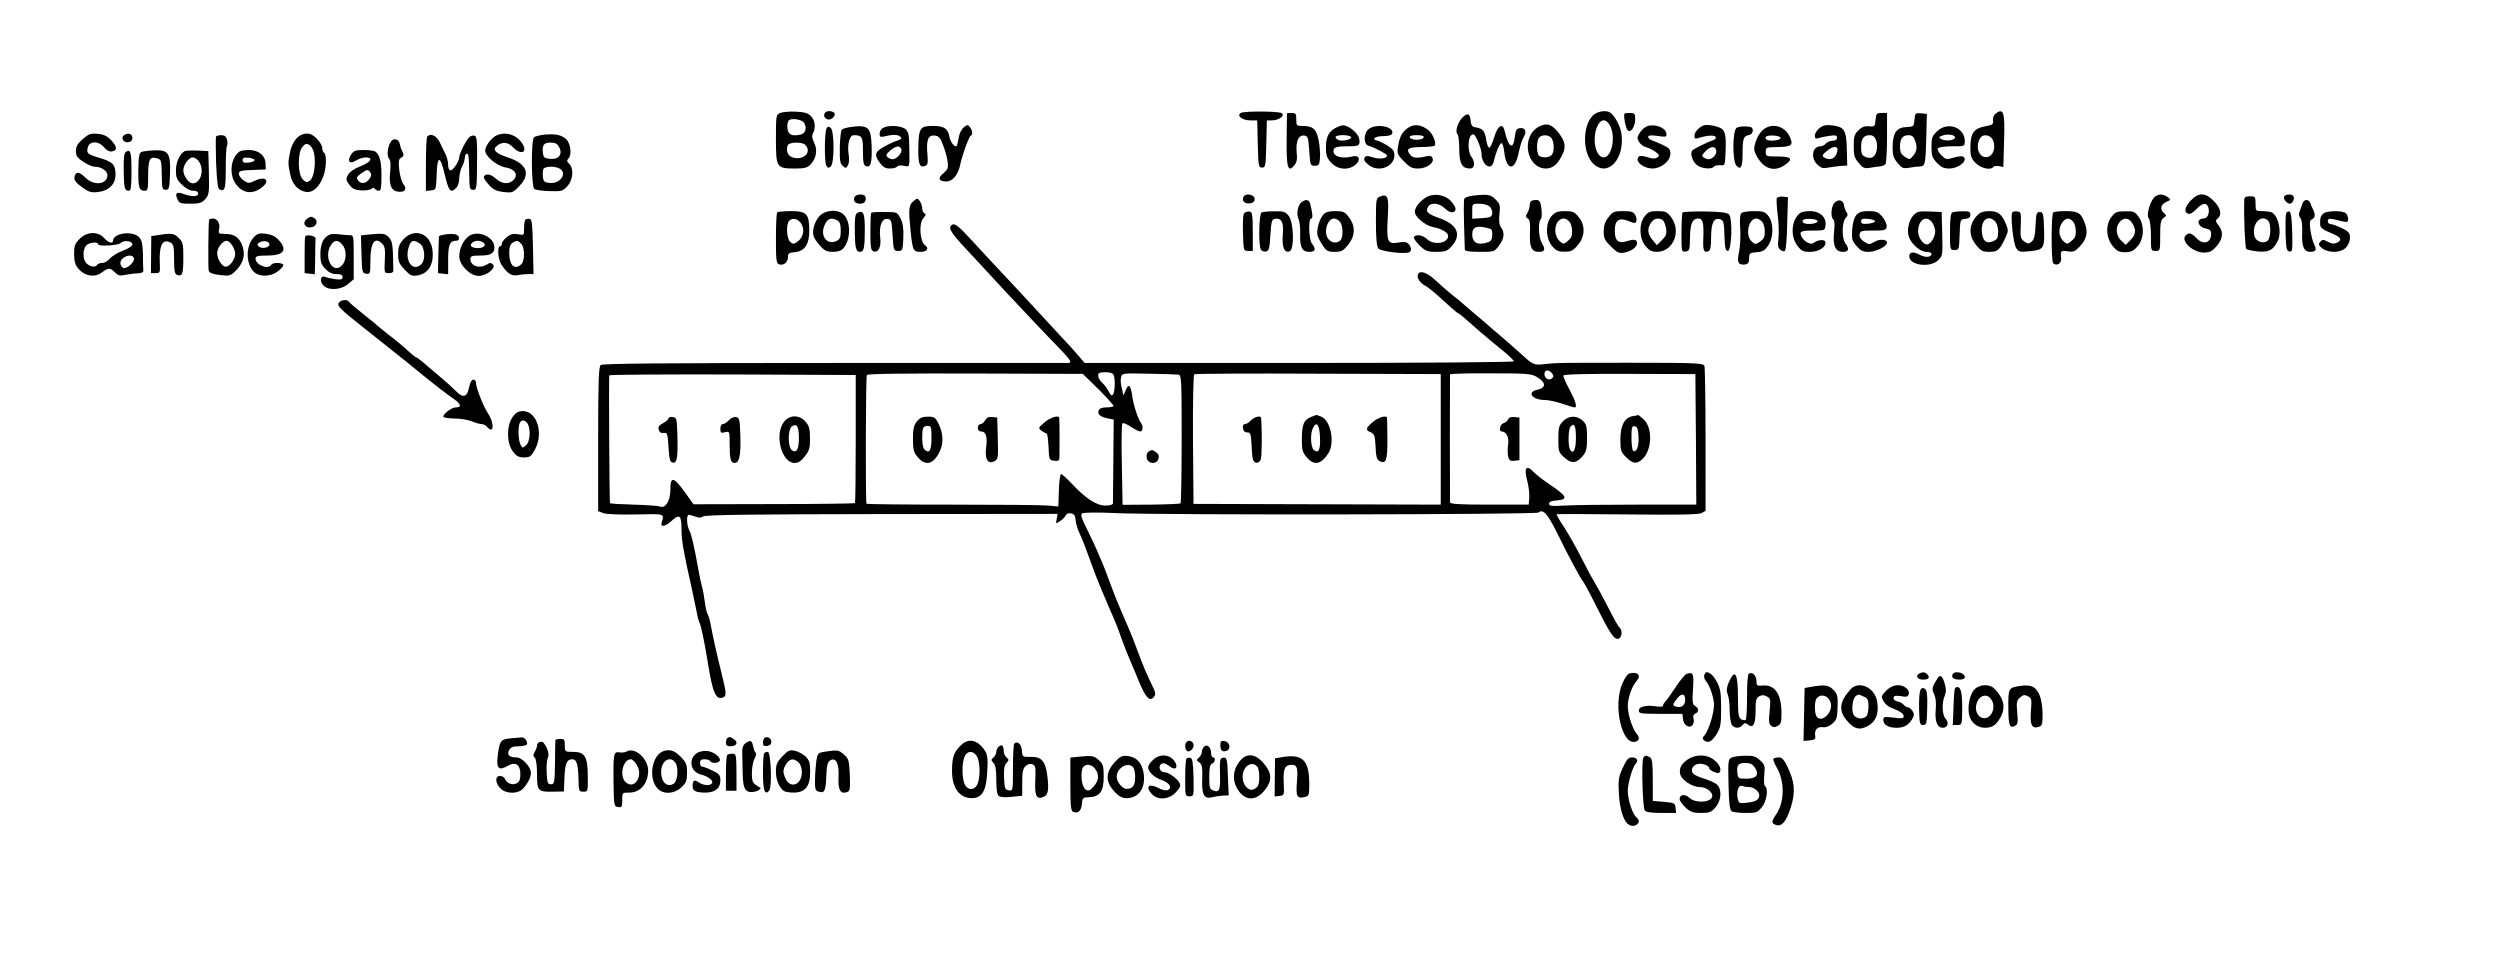 <?xml version="1.0" standalone="no"?>
<!DOCTYPE svg PUBLIC "-//W3C//DTD SVG 20010904//EN"
 "http://www.w3.org/TR/2001/REC-SVG-20010904/DTD/svg10.dtd">
<svg version="1.0" xmlns="http://www.w3.org/2000/svg"
 width="1350pt" height="522pt" viewBox="0 0 1350 522"
 preserveAspectRatio="xMidYMid meet">
<g transform="translate(0,522) scale(0.1,-0.1)"
fill="#000000" stroke="none">
<path d="M4213 4610 c-22 -9 -23 -14 -23 -138 0 -157 3 -162 102 -162 54 0 68
4 86 23 30 32 38 79 18 117 -11 23 -13 37 -6 50 16 30 12 69 -10 92 -16 17
-34 23 -83 25 -34 2 -72 -2 -84 -7z m129 -53 c16 -26 9 -56 -16 -63 -49 -12
-71 -2 -74 35 -2 20 2 37 10 43 17 11 70 2 80 -15z m6 -119 c38 -38 -6 -85
-65 -69 -28 7 -41 36 -29 67 7 17 77 19 94 2z"/>
<path d="M4457 4613 c-12 -12 -7 -31 10 -37 19 -8 48 17 39 33 -8 12 -39 15
-49 4z"/>
<path d="M6700 4610 c-24 -15 8 -40 51 -40 l38 0 3 -127 c3 -120 4 -128 23
-128 19 0 20 8 23 128 l3 127 27 0 c38 0 73 26 53 39 -18 11 -203 12 -221 1z"/>
<path d="M8611 4604 c-64 -45 -70 -200 -11 -264 79 -84 178 22 155 163 -7 39
-36 93 -60 109 -18 13 -60 9 -84 -8z m84 -64 c31 -60 8 -170 -35 -170 -43 0
-64 97 -36 165 19 45 49 47 71 5z"/>
<path d="M10777 4607 c-10 -7 -16 -22 -15 -37 3 -21 -2 -25 -42 -32 -61 -11
-79 -37 -80 -111 0 -51 4 -62 29 -88 29 -29 83 -40 95 -20 3 4 16 6 30 4 l24
-5 4 139 c5 157 -2 182 -45 150z m-13 -149 c14 -40 -3 -82 -34 -86 -42 -6 -65
51 -39 99 16 30 61 22 73 -13z"/>
<path d="M6950 4608 c-1 -2 -1 -65 -2 -141 -2 -151 7 -182 41 -140 14 17 17
33 13 71 -5 60 10 94 41 90 20 -3 22 -10 27 -83 5 -77 6 -80 30 -80 22 0 25 5
28 43 2 24 -2 68 -8 98 -13 59 -30 74 -91 74 -27 0 -29 3 -29 35 0 31 -3 35
-25 35 -14 0 -25 -1 -25 -2z"/>
<path d="M7902 4590 c-27 -23 -47 -79 -32 -94 6 -6 10 -42 10 -81 0 -78 15
-105 58 -105 26 0 30 34 7 64 -20 26 -19 100 0 116 13 10 18 6 35 -31 11 -24
20 -54 20 -66 0 -64 54 -100 66 -45 10 45 31 96 41 99 6 2 13 -20 16 -49 12
-100 57 -104 77 -6 7 34 19 73 27 86 19 31 10 54 -19 50 -19 -2 -24 -11 -28
-47 -8 -74 -35 -58 -55 32 -10 46 -37 30 -56 -33 -9 -30 -21 -56 -26 -57 -6
-2 -14 16 -17 41 -8 49 -19 62 -56 68 -19 2 -26 10 -28 33 -5 41 -13 47 -40
25z"/>
<path d="M8773 4569 c3 -23 11 -47 17 -53 16 -16 40 20 40 61 0 30 -3 33 -31
33 -31 0 -32 -1 -26 -41z"/>
<path d="M10128 4573 c-3 -36 -5 -38 -35 -35 -24 2 -39 -3 -58 -22 -21 -21
-25 -34 -25 -85 0 -50 4 -65 27 -91 23 -28 31 -31 62 -26 20 4 45 7 56 8 11 1
23 7 27 12 4 6 8 71 8 144 l0 132 -29 0 c-27 0 -30 -3 -33 -37z m3 -110 c12
-33 3 -80 -19 -92 -10 -5 -25 -5 -39 2 -19 8 -23 18 -23 52 0 46 13 65 47 65
16 0 27 -8 34 -27z"/>
<path d="M10338 4573 c-3 -36 -4 -37 -42 -39 -54 -1 -75 -32 -76 -106 0 -47 5
-62 27 -88 23 -28 30 -31 62 -26 20 4 46 7 58 7 29 1 31 11 35 159 l3 125 -32
3 c-30 3 -32 1 -35 -35z m2 -109 c15 -37 12 -59 -9 -85 -18 -22 -19 -22 -45
-6 -20 14 -26 25 -26 55 0 44 14 62 47 62 16 0 27 -8 33 -26z"/>
<path d="M5204 4532 c-12 -10 -24 -34 -27 -56 -4 -21 -8 -41 -11 -44 -11 -10
-34 20 -40 53 -8 42 -30 55 -88 55 -69 0 -77 -11 -79 -113 -2 -91 6 -115 37
-103 14 5 16 16 12 64 -7 77 4 104 39 100 22 -2 31 -12 46 -53 11 -27 22 -67
24 -89 5 -33 1 -41 -22 -61 -33 -26 -26 -45 15 -45 34 0 64 36 75 90 10 49 46
150 56 156 13 7 11 28 -3 47 -12 15 -14 15 -34 -1z"/>
<path d="M7224 4535 c-46 -19 -64 -51 -64 -111 0 -43 5 -57 29 -83 35 -38 92
-42 130 -11 32 27 21 55 -17 45 -63 -16 -112 4 -99 39 5 12 21 16 72 16 65 0
70 3 65 40 -3 20 -29 49 -60 65 -21 11 -31 11 -56 0z m71 -55 c7 -11 -35 -23
-61 -18 -9 1 -19 9 -22 16 -5 15 74 17 83 2z"/>
<path d="M7609 4533 c-35 -21 -51 -49 -59 -101 -7 -41 -5 -46 31 -83 31 -32
44 -39 76 -39 47 0 89 30 79 55 -5 14 -13 16 -39 10 -48 -11 -70 -8 -84 12
-22 29 -9 38 60 39 37 0 70 4 74 7 12 13 -12 70 -37 87 -37 27 -72 31 -101 13z
m79 -55 c-3 -7 -20 -13 -38 -13 -18 0 -35 6 -37 13 -3 8 8 12 37 12 29 0 40
-4 38 -12z"/>
<path d="M8308 4535 c-96 -53 -66 -224 40 -225 35 0 62 21 86 69 24 45 20 75
-17 123 -37 48 -66 57 -109 33z m72 -64 c14 -26 13 -74 -2 -89 -17 -17 -65
-15 -72 4 -10 26 -7 79 6 92 18 18 56 14 68 -7z"/>
<path d="M8908 4542 c-17 -2 -36 -15 -49 -33 -19 -27 -20 -34 -9 -54 7 -13 25
-27 39 -30 14 -3 37 -15 51 -25 21 -17 23 -21 10 -30 -8 -6 -24 -8 -35 -4 -54
16 -65 16 -71 0 -9 -24 34 -55 78 -56 48 0 98 40 98 80 0 23 -7 32 -42 48 -24
11 -51 22 -60 25 -10 4 -18 12 -18 18 0 8 15 10 51 5 48 -7 50 -6 47 15 -4 26
-49 47 -90 41z"/>
<path d="M9200 4543 c-26 -10 -50 -36 -50 -56 0 -16 4 -18 23 -12 44 14 85 17
91 6 4 -6 -1 -14 -11 -17 -40 -14 -108 -48 -116 -58 -11 -17 2 -57 26 -77 24
-20 82 -25 92 -9 4 6 19 9 33 8 27 -3 27 -3 30 72 4 88 -2 116 -26 128 -24 13
-74 21 -92 15z m68 -137 c4 -19 -21 -46 -42 -46 -6 0 -18 4 -26 10 -12 7 -10
13 10 34 29 28 53 29 58 2z"/>
<path d="M9825 4528 c-14 -11 -25 -29 -25 -40 0 -17 4 -19 23 -13 12 4 39 9
60 12 29 4 37 2 37 -11 0 -10 -9 -16 -24 -16 -13 0 -29 -7 -36 -15 -7 -8 -20
-15 -29 -15 -45 0 -55 -63 -17 -99 20 -19 31 -22 58 -16 18 3 49 7 68 9 l35 2
-2 89 c-3 103 -13 120 -80 128 -33 4 -49 0 -68 -15z m97 -123 c-8 -41 -39 -56
-72 -35 -13 8 -10 14 15 35 35 29 62 28 57 0z"/>
<path d="M4464 4528 c-12 -19 -13 -180 -2 -201 7 -15 12 -16 24 -6 20 16 20
192 0 208 -11 9 -16 9 -22 -1z"/>
<path d="M4585 4533 c-16 -3 -34 -8 -39 -13 -5 -5 -10 -47 -11 -94 -1 -71 1
-89 16 -102 16 -14 18 -14 28 4 6 10 8 35 4 55 -9 55 4 107 27 107 45 0 50 -9
50 -86 0 -59 3 -76 16 -81 26 -10 33 17 31 105 -4 108 -17 120 -122 105z"/>
<path d="M4768 4529 c-10 -5 -18 -19 -18 -31 0 -18 4 -20 33 -13 42 10 68 8
80 -4 7 -7 4 -12 -9 -17 -33 -10 -88 -38 -106 -53 -24 -19 -23 -36 4 -71 16
-23 30 -30 54 -30 18 0 36 5 39 11 4 6 19 7 36 4 33 -7 31 -14 29 105 -1 63
-4 78 -21 93 -23 19 -93 23 -121 6z m99 -114 c7 -19 -24 -55 -47 -55 -9 0 -21
5 -28 12 -9 9 -6 17 15 35 33 26 51 29 60 8z"/>
<path d="M7392 4524 c-28 -19 -31 -82 -4 -90 38 -12 102 -46 102 -54 0 -16
-40 -21 -76 -10 -30 10 -38 10 -45 -1 -6 -10 -1 -21 17 -36 53 -48 144 -16
144 50 0 20 -9 33 -38 51 -21 13 -46 25 -56 27 -33 7 -10 24 33 24 29 0 46 5
49 14 12 37 -83 56 -126 25z"/>
<path d="M9378 4530 c-23 -14 -24 -183 -1 -205 24 -25 33 -7 33 68 0 79 5 93
35 98 12 3 20 12 20 24 0 16 -8 21 -35 22 -19 2 -43 -2 -52 -7z"/>
<path d="M9517 4516 c-14 -13 -31 -41 -37 -63 -10 -34 -10 -45 4 -72 39 -74
98 -93 157 -50 44 31 32 44 -42 44 -62 0 -64 1 -64 25 0 24 3 25 63 26 78 1
88 10 66 57 -28 60 -101 76 -147 33z m98 -41 c0 -12 -50 -19 -71 -11 -9 3 -12
11 -9 16 8 14 80 9 80 -5z"/>
<path d="M10460 4511 c-26 -25 -30 -35 -30 -84 0 -47 4 -59 29 -86 23 -24 37
-31 68 -31 53 1 104 46 73 65 -5 3 -28 0 -50 -6 -39 -12 -43 -11 -67 13 -14
14 -22 31 -19 37 4 6 37 11 77 11 69 0 69 0 69 28 -1 75 -93 108 -150 53z m97
-35 c-5 -15 -52 -20 -74 -7 -16 9 -16 10 6 19 30 11 73 3 68 -12z"/>
<path d="M448 4470 c-29 -25 -38 -40 -38 -65 0 -27 7 -37 40 -59 22 -14 48
-26 59 -26 37 0 71 -22 71 -46 0 -51 -74 -59 -119 -13 -34 34 -54 34 -59 1 -2
-15 9 -30 40 -52 37 -27 49 -31 87 -27 60 7 96 43 95 97 -2 52 -14 65 -82 86
-70 21 -76 26 -68 58 9 36 60 36 88 0 13 -15 28 -24 41 -22 31 5 31 23 0 58
-22 24 -39 33 -73 37 -40 4 -49 1 -82 -27z"/>
<path d="M671 4491 c-21 -14 -5 -43 21 -39 15 2 23 10 23 23 0 22 -22 30 -44
16z"/>
<path d="M1630 4493 c-29 -11 -53 -46 -63 -92 -12 -57 -12 -65 0 -122 11 -53
41 -87 83 -95 56 -12 110 71 110 168 0 20 -4 40 -10 43 -5 3 -10 15 -10 26 0
11 -13 34 -29 50 -28 28 -49 34 -81 22z m66 -101 c11 -55 -1 -131 -22 -147
-17 -12 -21 -11 -39 6 -28 27 -29 147 -1 177 15 17 21 19 37 9 10 -6 22 -27
25 -45z"/>
<path d="M2684 4490 c-28 -11 -64 -58 -64 -83 0 -31 63 -83 109 -91 51 -8 71
-38 45 -67 -24 -26 -64 -24 -97 7 -27 25 -57 29 -64 9 -2 -6 10 -25 27 -43 23
-26 40 -34 79 -39 47 -5 51 -4 85 32 63 65 42 120 -59 154 -71 23 -89 43 -60
65 29 22 58 19 85 -9 38 -41 78 -32 55 12 -27 51 -88 75 -141 53z"/>
<path d="M2940 4493 c-24 -3 -50 -9 -56 -14 -17 -14 -15 -266 1 -279 7 -6 44
-11 82 -12 65 -2 72 0 96 26 32 34 37 95 11 121 -13 12 -14 19 -5 28 20 20 13
81 -11 105 -27 24 -56 30 -118 25z m79 -67 c21 -38 -1 -68 -47 -64 -32 3 -37
7 -40 31 -5 44 4 57 41 57 25 0 37 -6 46 -24z m2 -116 c45 -24 5 -84 -53 -78
-28 3 -33 7 -36 31 -2 16 -1 35 2 43 6 16 59 19 87 4z"/>
<path d="M1167 4483 c-3 -5 -2 -70 0 -145 5 -107 9 -138 20 -142 28 -11 32 5
32 115 0 60 3 114 6 120 4 5 4 21 1 35 -5 17 -13 24 -31 24 -13 0 -26 -3 -28
-7z"/>
<path d="M2307 4483 c-4 -3 -7 -71 -7 -150 l0 -144 28 3 c27 3 27 4 30 86 3
102 19 104 42 6 23 -98 33 -110 64 -78 9 8 16 32 16 52 1 20 7 48 15 62 8 14
14 35 15 48 0 12 5 22 10 22 11 0 12 -8 14 -120 1 -68 3 -75 21 -75 19 0 20 7
21 143 2 115 -1 144 -12 149 -8 3 -21 0 -29 -7 -16 -13 -55 -90 -55 -109 0
-21 -33 -71 -47 -71 -8 0 -13 12 -13 29 0 16 -6 42 -14 58 -8 15 -22 45 -32
66 -18 35 -48 49 -67 30z"/>
<path d="M2113 4458 c-19 -23 -26 -78 -13 -94 9 -9 11 -33 7 -70 -7 -66 3 -99
33 -107 44 -11 63 11 36 42 -7 9 -16 42 -20 73 -5 48 -3 59 11 67 14 8 15 13
6 33 -7 12 -13 32 -15 43 -4 23 -31 31 -45 13z"/>
<path d="M680 4400 c-10 -6 -13 -32 -12 -99 1 -97 5 -111 28 -111 11 0 14 20
14 104 0 106 -5 122 -30 106z"/>
<path d="M765 4400 c-13 -5 -17 -22 -18 -96 -1 -98 4 -114 34 -114 17 0 19 8
19 78 0 91 8 107 44 98 28 -7 28 -7 30 -106 1 -58 3 -65 21 -65 18 0 20 8 23
84 4 113 -8 132 -83 129 -29 -1 -61 -5 -70 -8z"/>
<path d="M994 4402 c-26 -18 -44 -60 -44 -102 0 -39 5 -51 33 -78 21 -20 43
-32 60 -32 17 0 27 -5 27 -15 0 -18 -31 -19 -77 -3 -39 14 -50 6 -35 -27 10
-23 17 -25 70 -25 50 0 62 4 81 25 20 24 21 34 19 142 l-3 117 -60 3 c-33 1
-65 0 -71 -5z m80 -54 c32 -45 10 -118 -34 -118 -21 0 -50 41 -50 70 0 30 29
70 51 70 10 0 25 -10 33 -22z"/>
<path d="M1294 4402 c-49 -34 -59 -125 -19 -178 35 -46 83 -54 130 -23 58 39
35 73 -29 43 -31 -15 -35 -15 -60 1 -14 10 -26 26 -26 36 0 16 10 19 73 21
l72 3 -1 33 c-2 43 -37 71 -89 72 -22 0 -45 -4 -51 -8z m81 -47 c0 -5 -15 -11
-32 -13 -25 -3 -33 1 -33 13 0 12 8 16 33 13 17 -2 32 -7 32 -13z"/>
<path d="M1895 4384 c-23 -36 -6 -53 29 -30 14 9 37 16 51 16 43 0 28 -26 -27
-47 -34 -13 -58 -30 -68 -46 -13 -24 -13 -28 6 -54 16 -22 31 -29 63 -31 23
-2 48 2 56 8 9 8 15 8 20 0 3 -5 13 -10 21 -10 11 0 14 17 14 81 0 77 -10 115
-34 131 -6 4 -34 8 -62 8 -45 0 -54 -4 -69 -26z m101 -128 c-18 -28 -47 -32
-62 -11 -11 15 -9 21 19 40 29 20 33 21 44 7 10 -13 10 -20 -1 -36z"/>
<path d="M4614 4155 c-8 -21 4 -35 31 -35 24 0 35 16 28 38 -6 17 -52 15 -59
-3z"/>
<path d="M6714 4155 c-9 -22 9 -37 37 -33 16 2 24 10 24 23 0 26 -52 35 -61
10z"/>
<path d="M7453 4159 c-22 -8 -23 -13 -23 -137 0 -87 4 -133 13 -144 12 -15
136 -31 165 -21 16 6 15 28 -2 46 -11 11 -26 13 -56 7 -57 -10 -64 6 -56 135
7 112 0 130 -41 114z"/>
<path d="M7697 4152 c-35 -24 -56 -52 -57 -75 0 -28 56 -75 98 -83 45 -8 82
-30 82 -48 0 -40 -77 -52 -113 -18 -24 23 -61 29 -72 12 -3 -5 10 -25 30 -45
33 -31 42 -35 91 -35 47 0 59 4 80 27 58 62 37 118 -58 153 -70 25 -81 36 -67
62 14 27 61 23 92 -8 27 -27 57 -27 57 -1 0 8 -12 27 -26 42 -34 36 -97 44
-137 17z"/>
<path d="M7950 4163 c-19 -3 -38 -9 -42 -15 -5 -9 -5 -72 2 -275 0 -9 23 -13
79 -13 79 0 80 0 105 33 29 37 33 72 11 100 -9 13 -12 35 -8 71 5 47 3 55 -21
79 -27 27 -42 30 -126 20z m95 -59 c9 -9 15 -26 13 -38 -3 -18 -11 -21 -55
-24 l-53 -3 0 40 c0 41 0 41 39 41 23 0 46 -7 56 -16z m3 -120 c8 -2 12 -16
10 -36 -2 -27 -8 -33 -36 -40 -46 -12 -72 4 -72 47 0 42 29 51 98 29z"/>
<path d="M11637 4158 c-25 -20 -49 -99 -34 -117 7 -9 12 -47 12 -95 0 -80 0
-81 25 -81 25 0 25 1 25 82 0 68 3 85 18 96 17 12 17 14 3 26 -24 20 -19 46
11 60 27 12 27 13 8 27 -23 17 -46 18 -68 2z"/>
<path d="M11831 4138 c-34 -36 -39 -63 -15 -72 10 -4 26 5 44 24 32 35 56 38
65 10 9 -29 -4 -60 -25 -60 -43 0 -34 -45 11 -54 22 -4 29 -11 29 -29 0 -50
-43 -62 -80 -22 -26 27 -40 31 -57 14 -30 -30 40 -94 100 -93 31 1 44 8 67 35
34 40 38 77 10 112 -17 22 -18 26 -5 37 25 20 17 56 -20 94 -46 47 -82 48
-124 4z"/>
<path d="M12335 4160 c-8 -13 13 -40 30 -40 15 0 28 27 19 41 -7 12 -41 11
-49 -1z"/>
<path d="M9595 4151 c-3 -6 -1 -45 4 -87 6 -41 8 -99 5 -128 -5 -41 -3 -54 10
-65 10 -9 20 -10 25 -5 5 5 11 72 12 149 l4 140 -27 3 c-14 2 -29 -2 -33 -7z"/>
<path d="M12119 4143 c-3 -97 4 -260 11 -267 5 -5 34 -11 64 -14 58 -5 80 7
105 55 25 48 4 142 -34 157 -9 3 -32 6 -51 6 -33 0 -34 1 -34 40 0 38 -2 40
-30 40 -22 0 -30 -5 -31 -17z m129 -115 c17 -17 15 -93 -3 -108 -22 -19 -64
-4 -71 25 -16 65 35 122 74 83z"/>
<path d="M4932 4133 c-25 -20 -27 -44 -14 -168 10 -96 14 -105 52 -105 36 0
49 19 25 36 -28 21 -34 118 -9 146 14 15 16 22 7 25 -7 3 -13 15 -13 27 0 12
-6 30 -13 40 -12 17 -14 17 -35 -1z"/>
<path d="M7028 4128 c-21 -17 -29 -67 -15 -93 5 -11 9 -45 8 -77 -3 -72 10
-98 49 -98 33 0 38 14 15 44 -18 23 -21 136 -4 136 10 0 7 31 -7 83 -6 20 -24
22 -46 5z"/>
<path d="M8267 4133 c-4 -3 -7 -15 -7 -25 0 -10 -6 -27 -12 -38 -11 -17 -10
-22 2 -30 11 -7 14 -25 12 -74 -4 -80 8 -106 48 -106 33 0 37 12 15 50 -17 29
-20 111 -5 126 6 6 7 30 4 57 -6 40 -10 47 -29 47 -12 0 -25 -3 -28 -7z"/>
<path d="M9906 4125 c-18 -18 -22 -80 -6 -90 7 -4 8 -29 4 -66 -8 -75 6 -109
48 -109 31 0 36 16 13 46 -20 27 -19 113 1 136 12 12 14 21 6 30 -5 7 -12 24
-14 38 -4 30 -29 37 -52 15z"/>
<path d="M12434 4123 c-3 -10 -10 -29 -15 -42 -7 -16 -6 -28 3 -38 8 -10 11
-39 10 -79 -4 -74 9 -104 43 -104 31 0 37 11 21 41 -7 14 -16 49 -20 77 -5 42
-4 53 9 58 17 7 19 26 6 52 -5 9 -12 25 -15 35 -3 9 -12 17 -21 17 -9 0 -18
-8 -21 -17z"/>
<path d="M4197 4073 c-4 -3 -7 -66 -7 -140 0 -114 2 -135 16 -140 24 -9 49 10
49 38 0 20 6 25 35 27 55 5 80 41 80 116 0 91 -14 106 -99 106 -37 0 -71 -3
-74 -7z m132 -65 c18 -32 7 -73 -25 -95 -19 -12 -24 -12 -38 2 -19 20 -22 95
-4 113 19 19 51 10 67 -20z"/>
<path d="M4425 4053 c-27 -30 -41 -79 -31 -110 3 -10 19 -33 35 -50 23 -27 36
-33 68 -33 26 0 46 6 57 19 39 43 42 140 4 180 -30 33 -100 29 -133 -6z m96
-23 c14 -8 19 -21 19 -56 0 -37 -4 -46 -24 -56 -53 -23 -90 31 -62 89 16 34
34 40 67 23z"/>
<path d="M4629 4070 c-11 -6 -14 -29 -13 -98 1 -93 6 -112 29 -112 20 0 25 24
25 120 0 90 -8 108 -41 90z"/>
<path d="M4705 4071 c-3 -2 -5 -49 -5 -103 0 -82 3 -100 16 -105 27 -10 44 23
37 76 -7 62 10 103 40 99 20 -3 22 -9 27 -88 5 -83 6 -85 30 -85 24 0 25 3 28
70 2 51 -2 79 -15 105 -18 35 -18 35 -86 35 -37 1 -70 -1 -72 -4z"/>
<path d="M6722 4072 c-9 -6 -12 -35 -10 -108 3 -98 3 -99 28 -99 l25 0 0 105
c0 85 -3 105 -15 107 -8 2 -21 -1 -28 -5z"/>
<path d="M6813 4073 c-15 -5 -18 -179 -4 -201 5 -8 17 -12 27 -10 16 3 20 15
24 88 4 71 8 85 23 88 37 7 50 -18 44 -85 -5 -68 8 -101 37 -90 26 10 23 155
-5 191 -18 23 -27 26 -77 25 -31 0 -63 -3 -69 -6z"/>
<path d="M7146 4061 c-22 -25 -39 -86 -31 -114 4 -12 17 -37 29 -54 18 -28 27
-33 63 -33 36 0 46 5 72 37 40 49 42 102 5 150 -22 29 -30 33 -73 33 -34 0
-53 -5 -65 -19z m88 -37 c19 -18 21 -85 4 -102 -17 -17 -44 -15 -62 4 -32 32
-11 114 29 114 7 0 21 -7 29 -16z"/>
<path d="M8380 4055 c-35 -37 -35 -119 0 -162 21 -26 32 -32 66 -32 36 -1 47
4 73 34 41 47 43 109 5 154 -22 27 -33 31 -73 31 -38 0 -52 -5 -71 -25z m94
-31 c16 -16 21 -71 8 -89 -4 -5 -15 -16 -24 -23 -14 -11 -20 -10 -37 7 -39 39
-24 121 24 121 7 0 21 -7 29 -16z"/>
<path d="M8686 4047 c-19 -24 -26 -46 -26 -77 0 -37 6 -49 39 -81 34 -34 43
-38 73 -33 37 7 68 30 68 50 0 21 -14 24 -53 12 -49 -15 -67 0 -67 58 0 56 23
71 75 50 30 -13 37 -13 41 -1 3 7 1 23 -6 34 -9 17 -20 21 -65 21 -49 0 -56
-3 -79 -33z"/>
<path d="M8882 4053 c-33 -41 -31 -121 4 -162 20 -24 34 -31 62 -31 88 1 133
112 76 187 -22 29 -30 33 -73 33 -39 0 -51 -4 -69 -27z m96 -21 c7 -5 15 -25
19 -45 4 -30 1 -40 -22 -63 l-28 -28 -23 28 c-28 32 -30 62 -8 94 16 23 39 28
62 14z"/>
<path d="M9086 4073 c-3 -3 -6 -53 -6 -110 0 -103 0 -104 23 -101 20 3 22 8
23 75 1 75 13 103 45 103 24 0 30 -23 27 -102 -3 -70 2 -84 27 -75 11 5 15 22
15 75 0 78 15 108 48 98 19 -6 22 -15 24 -89 2 -65 6 -82 18 -82 21 0 27 176
7 197 -11 10 -46 15 -129 16 -64 1 -118 -2 -122 -5z"/>
<path d="M9403 4069 c-7 -7 -9 -37 -6 -83 3 -39 0 -96 -6 -126 -13 -58 -5 -73
34 -68 15 2 20 11 20 33 1 28 4 30 40 33 32 2 45 9 63 36 30 44 31 122 1 160
-18 23 -28 26 -78 26 -31 0 -62 -5 -68 -11z m111 -45 c9 -9 16 -32 16 -54 0
-30 -6 -41 -26 -55 -24 -16 -27 -16 -45 1 -36 33 -18 124 26 124 7 0 21 -7 29
-16z"/>
<path d="M9724 4072 c-50 -34 -59 -125 -18 -179 22 -29 31 -33 70 -33 47 0 90
29 80 55 -5 14 -41 10 -63 -7 -15 -12 -49 6 -64 33 -15 29 -6 34 64 34 61 0
62 1 65 29 5 43 -31 76 -82 76 -23 0 -46 -4 -52 -8z m91 -47 c0 -12 -50 -19
-71 -11 -9 3 -12 11 -9 16 8 14 80 9 80 -5z"/>
<path d="M10025 4060 c-12 -14 -20 -41 -23 -78 -4 -52 -1 -62 23 -90 22 -26
34 -32 67 -32 38 0 98 30 98 50 0 18 -41 21 -68 4 -27 -16 -30 -15 -56 1 -18
12 -26 25 -24 39 3 19 9 21 73 21 64 0 70 2 73 21 2 12 -9 35 -23 53 -23 27
-33 31 -74 31 -35 0 -53 -5 -66 -20z m100 -35 c0 -5 -17 -11 -37 -13 -30 -3
-38 0 -38 13 0 13 8 16 38 13 20 -2 37 -7 37 -13z"/>
<path d="M10333 4058 c-26 -28 -38 -84 -24 -120 15 -39 62 -78 93 -78 16 0 28
-5 28 -10 0 -20 -33 -23 -65 -5 -34 18 -55 14 -55 -9 0 -48 110 -64 155 -22
25 23 26 26 23 142 l-3 119 -65 3 c-58 2 -68 0 -87 -20z m101 -40 c9 -12 16
-34 16 -48 0 -30 -25 -70 -44 -70 -21 0 -47 36 -48 67 -2 65 45 96 76 51z"/>
<path d="M10543 4073 c-9 -3 -13 -34 -13 -104 0 -99 0 -99 25 -99 24 0 24 2
27 83 3 81 3 82 31 85 19 2 27 9 27 23 0 16 -7 19 -42 18 -24 0 -49 -3 -55 -6z"/>
<path d="M10680 4060 c-49 -49 -52 -111 -9 -163 26 -32 36 -37 72 -37 45 0 56
10 88 80 14 30 14 39 2 68 -23 56 -43 72 -90 72 -30 0 -49 -6 -63 -20z m94
-36 c9 -9 16 -32 16 -55 0 -33 -4 -41 -26 -51 -37 -17 -58 0 -62 51 -5 64 34
94 72 55z"/>
<path d="M10867 4074 c-12 -12 4 -167 20 -193 14 -21 20 -23 70 -18 80 8 84
14 81 121 -3 83 -5 91 -23 91 -18 0 -20 -8 -23 -71 -2 -53 -7 -76 -20 -88 -17
-14 -20 -14 -41 0 -20 15 -22 23 -19 88 3 65 1 71 -17 74 -12 2 -24 0 -28 -4z"/>
<path d="M11087 4072 c-11 -17 -11 -262 0 -273 18 -18 45 -2 43 23 -4 44 -1
47 35 41 30 -5 40 -1 65 25 37 39 46 75 30 121 -21 61 -36 71 -106 71 -35 0
-65 -3 -67 -8z m107 -48 c16 -16 21 -71 8 -89 -4 -5 -15 -16 -24 -23 -14 -11
-20 -10 -37 7 -25 25 -27 68 -5 99 18 26 37 28 58 6z"/>
<path d="M11403 4050 c-34 -42 -31 -114 5 -158 23 -28 35 -34 67 -34 31 0 45
6 67 31 37 41 39 116 6 161 -19 27 -28 30 -72 29 -44 0 -54 -4 -73 -29z m111
-35 c23 -35 20 -62 -10 -92 l-25 -25 -25 23 c-28 27 -32 74 -7 101 22 25 48
23 67 -7z"/>
<path d="M12345 4068 c-3 -8 -4 -57 -3 -109 3 -81 5 -94 21 -97 16 -3 17 5 15
104 -2 75 -7 109 -15 112 -7 2 -15 -3 -18 -10z"/>
<path d="M12548 4068 c-17 -13 -21 -28 -19 -63 1 -14 16 -26 53 -41 59 -24 69
-38 39 -54 -16 -8 -28 -7 -50 4 -26 14 -30 14 -42 0 -11 -13 -9 -19 11 -35 36
-27 101 -25 128 4 22 23 29 63 14 82 -9 13 -79 45 -97 45 -8 0 -15 7 -15 16 0
17 10 16 83 -2 22 -5 27 -3 27 13 0 10 -5 24 -12 31 -16 16 -100 15 -120 0z"/>
<path d="M1656 4037 c-25 -19 -10 -49 23 -45 29 3 42 35 19 49 -17 12 -21 11
-42 -4z"/>
<path d="M1129 4033 c-4 -22 -6 -260 -2 -274 2 -12 20 -19 59 -24 50 -6 59 -4
81 17 39 37 55 75 48 116 -9 54 -39 85 -83 88 -20 1 -41 2 -46 3 -4 1 -6 11
-3 23 8 29 -9 58 -33 58 -11 0 -21 -3 -21 -7z m125 -138 c9 -13 16 -34 16 -45
0 -30 -29 -70 -51 -70 -24 0 -53 55 -45 85 7 28 32 55 51 55 7 0 20 -11 29
-25z"/>
<path d="M2837 4034 c-4 -4 -7 -25 -7 -46 0 -39 0 -39 -33 -33 -25 5 -39 1
-60 -15 -15 -12 -27 -28 -27 -36 0 -8 -4 -14 -10 -14 -16 0 -11 -69 7 -98 31
-48 55 -64 87 -58 16 3 42 6 58 6 l29 0 -3 147 c-3 124 -5 148 -18 151 -9 1
-19 0 -23 -4z m-23 -130 c20 -19 21 -90 2 -110 -35 -35 -66 -8 -66 58 0 34 5
50 18 57 23 14 28 14 46 -5z"/>
<path d="M5137 4003 c-18 -17 1 -45 111 -161 64 -69 142 -153 172 -186 59 -64
234 -249 313 -330 48 -50 57 -66 35 -66 -7 0 -575 0 -1262 0 -914 0 -1252 -3
-1262 -11 -11 -9 -14 -84 -14 -400 l0 -389 28 -11 c16 -6 89 -9 177 -7 160 3
152 6 138 -44 -8 -26 19 -22 51 7 45 42 56 34 56 -42 0 -62 11 -123 56 -323 8
-36 19 -89 25 -119 5 -30 13 -59 17 -65 7 -12 26 -102 42 -201 28 -177 45
-217 85 -201 19 7 18 24 -10 136 -24 95 -44 187 -56 250 -5 30 -14 59 -18 65
-5 5 -11 35 -15 65 -4 30 -11 69 -16 85 -5 17 -13 57 -19 90 -21 119 -37 190
-49 212 -14 26 -16 83 -3 83 5 0 22 -5 37 -10 19 -7 30 -7 40 1 11 9 264 12
965 13 l950 1 -5 -28 c-5 -27 -5 -27 18 -11 14 8 27 22 30 30 4 9 15 14 28 12
17 -2 24 -11 26 -33 1 -16 8 -41 13 -55 6 -14 17 -38 24 -55 7 -16 27 -70 45
-120 18 -49 41 -110 52 -135 10 -25 24 -56 30 -70 5 -14 16 -38 23 -55 26 -57
43 -100 60 -150 18 -50 34 -91 62 -155 8 -19 21 -48 27 -65 42 -103 64 -127
87 -99 10 13 10 22 -2 47 -41 86 -51 109 -84 197 -19 52 -40 104 -45 115 -5
11 -18 43 -30 70 -12 28 -25 59 -30 70 -5 11 -26 63 -45 115 -19 52 -39 104
-44 115 -6 11 -17 38 -26 60 -9 22 -34 74 -55 117 -29 57 -36 79 -27 85 7 6
83 7 186 2 260 -11 2264 -8 2278 3 26 21 49 -5 101 -109 60 -123 131 -256 141
-263 3 -3 25 -43 49 -90 94 -188 114 -220 138 -220 19 0 28 38 13 57 -15 17
-21 28 -78 138 -23 44 -50 94 -60 110 -11 17 -42 75 -70 130 -28 55 -70 130
-94 167 -25 37 -43 69 -41 71 2 2 174 1 382 -1 277 -3 384 -1 400 7 l22 12 0
384 c0 211 -3 391 -6 399 -6 15 -47 17 -393 17 -424 0 -395 0 -468 -7 -59 -7
-65 -4 -125 51 -24 22 -73 65 -108 95 -36 30 -67 57 -70 60 -3 3 -34 30 -70
60 -36 30 -67 57 -70 60 -3 3 -27 24 -55 45 -27 22 -70 59 -95 83 -44 41 -84
54 -93 30 -7 -20 11 -46 41 -62 15 -8 59 -44 97 -80 39 -36 73 -65 76 -66 4 0
22 -14 40 -30 58 -52 121 -106 194 -165 39 -31 70 -61 70 -66 0 -5 -471 -9
-1159 -9 l-1159 0 -36 42 c-20 23 -47 54 -61 68 -14 15 -47 51 -75 81 -66 72
-283 306 -315 339 -14 14 -65 70 -114 123 -83 91 -103 106 -119 90z m3243
-798 c10 -12 10 -19 2 -27 -16 -16 -42 -2 -42 22 0 24 22 26 40 5z m-2447 -88
c47 -47 83 -87 80 -91 -4 -3 -21 -6 -40 -6 -21 0 -36 -6 -40 -16 -8 -21 8 -35
48 -43 l33 -7 -2 -219 c-1 -121 -2 -226 -2 -232 0 -8 -15 -13 -41 -13 -48 0
-107 38 -183 120 -26 27 -51 50 -56 50 -5 0 -11 -39 -12 -87 l-3 -88 -55 5
c-30 3 -263 5 -518 5 -254 0 -463 2 -463 5 -6 23 -4 687 2 695 5 7 210 9 586
8 l580 -2 86 -84z m81 77 c9 -23 7 -87 -3 -103 -7 -11 -12 -7 -24 15 -8 16
-24 38 -36 48 -12 11 -21 27 -21 38 0 14 8 18 39 18 26 0 41 -5 45 -16z m349
3 c17 -2 18 -21 18 -346 0 -189 -3 -346 -6 -349 -3 -3 -75 -6 -159 -7 l-154
-1 -4 216 c-3 118 -1 219 3 224 4 4 24 -4 45 -18 21 -14 44 -26 51 -26 15 0
17 31 5 45 -15 17 -42 99 -48 148 -8 58 -20 68 -35 30 l-12 -28 -9 38 c-6 20
-8 48 -4 60 5 22 7 22 148 19 79 -1 151 -4 161 -5z m1417 -350 l0 -352 -667 2
-668 2 -3 347 c-1 203 2 350 7 353 5 3 307 5 670 3 l661 -2 0 -353z m518 338
c52 -31 53 -59 2 -70 -58 -13 -25 -55 43 -55 19 0 60 -9 93 -20 32 -11 62 -20
67 -20 15 0 6 33 -28 97 -20 36 -34 70 -33 75 3 7 128 10 358 9 l355 -1 3
-353 2 -352 -312 0 c-172 0 -351 -2 -398 -5 -71 -4 -85 -3 -85 10 0 10 13 16
43 18 63 5 54 23 -41 87 -32 21 -71 51 -85 66 -40 42 -54 23 -35 -47 8 -31 13
-72 11 -92 l-3 -37 -212 0 c-164 0 -213 3 -213 13 -1 16 -1 680 0 690 0 4 98
7 218 6 194 0 221 -2 250 -19z m-3677 -333 c0 -189 -2 -346 -4 -349 -3 -2
-200 -5 -438 -5 l-434 -1 -46 64 c-61 85 -79 89 -79 15 0 -62 -27 -104 -58
-91 -9 4 -73 8 -140 10 -68 2 -126 5 -128 8 -3 3 -7 636 -4 690 0 4 300 6 666
5 l665 -3 0 -343z"/>
<path d="M4951 2944 c-17 -21 -21 -41 -21 -95 0 -58 4 -72 26 -98 41 -49 84
-39 117 28 23 45 21 98 -3 149 -19 39 -24 42 -60 42 -30 0 -43 -6 -59 -26z
m79 -88 c0 -67 -10 -86 -35 -66 -10 8 -15 31 -15 65 0 56 4 65 32 65 16 0 18
-9 18 -64z"/>
<path d="M5320 2951 c-6 -12 -17 -21 -25 -21 -8 0 -15 -9 -15 -20 0 -13 7 -20
19 -20 25 0 34 -30 26 -88 -8 -61 10 -91 44 -73 21 11 22 17 19 124 l-3 112
-27 3 c-19 2 -30 -3 -38 -17z"/>
<path d="M5640 2939 c-34 -29 -34 -31 -16 -45 11 -8 23 -14 27 -14 5 0 9 -33
11 -72 3 -71 4 -73 31 -76 20 -3 27 1 28 15 1 16 1 198 -1 216 -1 17 -48 4
-80 -24z"/>
<path d="M6202 2781 c-8 -4 -12 -19 -10 -32 4 -34 53 -40 63 -8 5 16 2 26 -11
36 -21 15 -24 16 -42 4z"/>
<path d="M7081 2969 c-40 -16 -50 -39 -51 -116 0 -63 3 -75 26 -102 39 -47 78
-40 117 21 37 58 13 179 -40 199 -13 5 -25 9 -26 8 -1 0 -13 -5 -26 -10z m47
-109 c3 -68 -7 -91 -33 -70 -18 15 -21 91 -4 121 19 36 34 15 37 -51z"/>
<path d="M6755 2950 c-10 -11 -24 -20 -32 -20 -9 0 -13 -8 -11 -22 2 -15 10
-23 23 -23 17 0 20 -8 23 -60 1 -33 4 -70 7 -82 6 -27 31 -30 43 -5 6 13 8
145 2 225 -1 15 -37 6 -55 -13z"/>
<path d="M7413 2941 c-39 -33 -41 -43 -10 -56 19 -9 22 -19 25 -77 2 -52 7
-70 20 -77 37 -20 44 1 44 115 -1 60 -1 112 -2 117 -1 17 -47 4 -77 -22z"/>
<path d="M8818 2973 c-45 -7 -68 -50 -68 -126 0 -60 3 -68 31 -96 38 -38 61
-39 94 -4 47 52 48 165 1 208 -15 14 -28 24 -29 24 -1 -1 -14 -4 -29 -6z m30
-111 c3 -52 -11 -88 -29 -76 -5 3 -9 34 -9 70 0 57 2 65 18 62 13 -2 18 -15
20 -56z"/>
<path d="M8144 2956 c-3 -8 -14 -18 -25 -21 -19 -6 -27 -45 -10 -45 25 0 41
-32 35 -70 -4 -22 -3 -51 0 -65 5 -21 12 -26 34 -23 l27 3 0 115 0 115 -28 3
c-17 2 -29 -2 -33 -12z"/>
<path d="M8439 2944 c-21 -22 -24 -35 -24 -96 0 -66 2 -71 33 -99 39 -35 64
-32 99 9 19 22 23 39 23 98 0 61 -3 73 -23 92 -32 30 -77 29 -108 -4z m71 -89
c0 -63 -14 -91 -31 -64 -13 20 -11 113 3 127 20 20 28 2 28 -63z"/>
<path d="M3610 2961 c0 -6 -13 -17 -29 -26 -22 -11 -28 -20 -24 -35 4 -14 12
-20 27 -18 20 3 21 -3 26 -77 4 -65 8 -80 22 -83 24 -5 29 25 26 143 -3 95 -4
100 -25 103 -13 2 -23 -1 -23 -7z"/>
<path d="M3935 2950 c-10 -11 -24 -20 -32 -20 -7 0 -13 -11 -13 -25 0 -22 3
-25 25 -19 25 6 25 6 25 -64 0 -79 6 -102 26 -102 26 0 35 39 32 142 -3 95 -5
103 -24 106 -11 2 -28 -6 -39 -18z"/>
<path d="M4232 2940 c-51 -69 -11 -220 59 -220 21 0 35 10 56 37 24 31 28 45
27 98 0 49 -5 66 -24 88 -34 39 -88 38 -118 -3z m82 -84 c1 -62 -14 -87 -39
-66 -22 19 -21 116 3 129 26 15 36 -2 36 -63z"/>
<path d="M430 3930 c-26 -26 -30 -38 -30 -83 1 -41 6 -58 25 -80 35 -39 87
-47 125 -18 36 26 45 26 71 0 17 -17 27 -20 57 -13 21 4 51 8 67 8 17 1 30 6
29 14 -1 6 -2 46 -2 87 -2 60 -6 79 -22 95 -36 36 -140 21 -140 -21 0 -17 -27
-9 -48 16 -33 37 -93 35 -132 -5z m285 -30 c0 -8 -21 -22 -50 -33 -27 -10 -59
-29 -70 -42 -12 -14 -30 -25 -42 -25 -12 0 -25 -4 -28 -10 -9 -15 -36 -12 -57
7 -21 19 -23 70 -4 96 13 17 66 24 66 8 0 -13 108 -7 122 7 17 17 63 11 63 -8z
m8 -74 c7 -19 -38 -60 -57 -53 -9 4 -16 15 -16 26 0 34 62 57 73 27z"/>
<path d="M856 3951 l-39 -6 -1 -100 -1 -100 25 0 c24 0 25 3 23 50 -5 101 14
138 58 115 16 -9 19 -22 19 -89 0 -63 3 -80 16 -85 28 -11 34 4 34 90 0 77 -2
87 -25 109 -24 25 -38 27 -109 16z"/>
<path d="M1368 3936 c-38 -45 -41 -125 -6 -174 25 -36 88 -41 133 -11 19 13
35 30 35 37 0 14 -56 17 -65 2 -17 -28 -85 -1 -85 34 0 13 12 16 63 16 90 0
112 30 61 85 -18 19 -38 29 -69 33 -37 4 -46 1 -67 -22z m87 -36 c0 -18 -43
-26 -59 -10 -8 8 -7 13 4 20 21 14 55 8 55 -10z"/>
<path d="M1780 3953 c-33 -14 -49 -48 -50 -102 0 -46 4 -59 27 -83 19 -20 37
-28 60 -28 24 0 33 -5 33 -16 0 -13 -8 -15 -37 -12 -21 3 -46 8 -55 12 -26 12
-35 -20 -13 -44 27 -30 95 -27 134 6 l31 26 0 119 c0 117 0 119 -22 119 -13 0
-39 2 -58 5 -19 2 -42 2 -50 -2z m64 -49 c37 -36 26 -116 -17 -130 -45 -14
-74 71 -41 121 19 29 36 31 58 9z"/>
<path d="M1987 3953 l-38 -4 3 -102 c3 -97 4 -102 26 -105 21 -3 22 0 22 68 0
101 24 135 65 93 13 -13 16 -31 13 -87 -3 -70 -3 -71 22 -71 17 0 25 5 24 18
0 9 -1 48 -2 85 -2 53 -6 73 -22 90 -21 22 -31 23 -113 15z"/>
<path d="M2179 3928 c-23 -26 -29 -41 -29 -80 0 -40 5 -52 35 -84 31 -33 39
-36 71 -31 59 10 89 63 79 139 -12 89 -98 119 -156 56z m89 -24 c26 -18 31
-86 8 -110 -49 -48 -96 23 -66 100 11 30 26 32 58 10z"/>
<path d="M2398 3953 c-16 -2 -28 -7 -28 -11 0 -4 -1 -50 -3 -102 l-2 -95 28
-3 27 -3 0 78 c0 82 9 103 43 103 12 0 17 6 15 18 -3 18 -31 23 -80 15z"/>
<path d="M2532 3945 c-30 -22 -52 -67 -52 -109 0 -47 58 -106 105 -106 42 0
96 43 77 62 -10 10 -17 10 -32 0 -41 -25 -90 -9 -90 30 0 15 9 18 53 18 57 0
77 12 77 45 -1 56 -90 95 -138 60z m77 -34 c20 -13 4 -31 -29 -31 -16 0 -32 5
-36 11 -7 12 13 29 36 29 8 0 21 -4 29 -9z"/>
<path d="M1648 3943 c-2 -4 -3 -51 -3 -103 l0 -95 28 -3 27 -3 2 90 c0 50 1
97 2 104 1 13 -50 23 -56 10z"/>
<path d="M1831 3587 c-14 -18 1 -33 143 -145 209 -166 236 -187 328 -263 51
-41 114 -90 141 -108 47 -32 53 -51 18 -51 -23 0 -73 -39 -66 -51 4 -5 31 -9
61 -9 30 0 71 -7 91 -15 19 -8 43 -15 53 -15 10 0 23 -7 30 -15 37 -44 41 19
5 73 -26 39 -65 140 -65 167 0 8 -6 15 -14 15 -9 0 -18 -16 -23 -42 -11 -55
-33 -60 -75 -16 -18 18 -57 53 -87 78 -30 25 -68 57 -85 72 -17 15 -34 28 -38
28 -3 0 -29 20 -56 46 -28 25 -72 61 -99 81 -26 20 -50 40 -53 43 -3 3 -37 32
-77 63 -39 31 -75 61 -78 67 -9 14 -41 12 -54 -3z"/>
<path d="M2768 2968 c-33 -47 -33 -140 1 -185 20 -27 32 -33 61 -33 32 0 38 5
59 43 48 88 10 207 -65 207 -25 0 -38 -7 -56 -32z m82 -37 c17 -33 12 -96 -9
-115 -19 -17 -20 -17 -30 3 -12 21 -15 90 -5 115 8 22 31 20 44 -3z"/>
<path d="M8798 1583 c-9 -2 -25 -26 -37 -53 -53 -123 -1 -343 74 -314 19 7 19
23 2 43 -22 26 -47 104 -47 148 0 43 22 107 47 135 28 31 7 53 -39 41z"/>
<path d="M9108 1581 c-9 -3 -36 -35 -59 -71 -24 -36 -49 -71 -56 -78 -7 -7
-13 -18 -13 -23 0 -5 -17 -7 -40 -3 -49 8 -90 -2 -90 -21 0 -19 2 -19 130 -20
l105 0 3 -28 c4 -34 35 -53 52 -32 6 8 9 23 5 35 -4 13 -1 22 9 26 21 8 20 31
-1 42 -14 8 -15 22 -11 90 6 83 1 96 -34 83z m-8 -140 c0 -32 -23 -47 -54 -35
-14 5 -14 9 5 35 27 38 49 38 49 0z"/>
<path d="M9203 1575 c-3 -9 1 -23 9 -33 18 -21 35 -65 43 -114 6 -40 -25 -150
-51 -179 -12 -14 -12 -18 -1 -28 21 -17 43 -4 68 37 20 32 23 51 23 137 0 83
-4 107 -22 141 -18 35 -38 54 -58 54 -3 0 -7 -7 -11 -15z"/>
<path d="M9444 1582 c-7 -4 -10 -53 -10 -124 0 -64 -3 -120 -7 -124 -4 -5 -16
-3 -25 2 -14 10 -17 28 -17 115 0 136 -16 163 -51 81 -11 -28 -12 -43 -5 -60
6 -13 11 -50 11 -83 0 -33 5 -69 10 -80 13 -23 43 -25 60 -4 10 12 16 12 26 4
30 -25 44 -3 44 70 0 60 3 72 20 81 14 8 26 8 41 -1 20 -10 21 -16 15 -78 -6
-54 -4 -70 8 -80 11 -9 20 -10 35 -1 18 9 21 20 21 69 0 104 -36 156 -103 149
-29 -3 -32 0 -32 25 -1 30 -23 51 -41 39z"/>
<path d="M10361 1581 c-19 -12 -5 -31 23 -31 29 0 39 10 25 27 -13 15 -28 16
-48 4z"/>
<path d="M10545 1580 c-11 -17 5 -30 36 -30 18 0 29 5 29 14 0 23 -53 36 -65
16z"/>
<path d="M10463 1558 c-30 -47 -33 -60 -19 -86 9 -18 12 -47 9 -83 -6 -64 8
-99 38 -99 27 0 35 27 15 49 -19 21 -21 88 -4 125 8 20 8 35 -1 66 -12 41 -24
49 -38 28z"/>
<path d="M9780 1511 l-35 -6 -3 -143 -3 -143 33 3 c28 3 33 6 30 26 -5 31 13
50 41 45 15 -3 34 4 51 19 24 20 27 31 29 90 2 58 -1 70 -22 92 -25 27 -48 30
-121 17z m106 -88 c13 -52 -52 -111 -77 -71 -11 16 -11 79 -1 94 21 32 68 19
78 -23z"/>
<path d="M9993 1498 c-60 -67 -66 -115 -20 -169 33 -40 61 -51 94 -38 60 22
82 70 69 144 -14 74 -99 111 -143 63z m72 -40 c21 -9 25 -18 25 -53 0 -22 -5
-46 -12 -53 -19 -19 -56 -14 -69 9 -13 26 -5 89 13 101 16 10 13 10 43 -4z"/>
<path d="M10185 1490 c-27 -28 -28 -32 -14 -56 7 -14 25 -30 39 -35 48 -18 70
-32 70 -47 0 -12 -11 -13 -55 -7 -51 6 -55 5 -55 -14 0 -25 28 -41 70 -41 39
0 63 12 84 44 13 21 14 29 4 46 -7 11 -18 20 -24 20 -6 0 -17 6 -24 14 -6 8
-21 16 -33 18 -12 2 -22 10 -22 18 0 14 11 16 60 8 26 -4 32 29 8 47 -31 25
-76 18 -108 -15z"/>
<path d="M10661 1496 c-25 -26 -38 -96 -27 -140 10 -39 45 -66 85 -66 41 1 59
13 84 57 29 53 18 103 -35 156 -26 25 -80 22 -107 -7z m101 -71 c15 -59 -38
-108 -76 -70 -38 39 -2 124 46 106 12 -4 25 -21 30 -36z"/>
<path d="M10890 1513 c-42 -8 -46 -18 -45 -110 0 -100 7 -118 35 -103 17 9 18
18 13 73 -5 54 -3 64 15 80 17 15 24 17 43 7 20 -11 21 -17 16 -80 -6 -75 5
-97 43 -85 17 5 20 15 20 69 0 35 -7 80 -15 99 -22 53 -49 64 -125 50z"/>
<path d="M10372 1497 c-7 -8 -10 -49 -9 -103 2 -82 4 -89 22 -89 18 0 20 7 22
91 2 67 -1 95 -11 103 -10 8 -16 8 -24 -2z"/>
<path d="M10557 1503 c-3 -5 -7 -51 -8 -103 l-4 -95 25 0 c25 0 25 1 26 90 0
84 -7 115 -27 115 -4 0 -10 -3 -12 -7z"/>
<path d="M2757 1233 c-54 -5 -60 -13 -70 -101 -7 -62 8 -75 54 -48 42 25 69 8
69 -44 0 -29 -5 -42 -20 -50 -23 -12 -54 0 -64 25 -3 8 -15 15 -26 15 -28 0
-26 -40 3 -68 32 -31 96 -30 123 1 31 35 47 73 39 96 -11 34 -50 71 -76 71
-39 0 -53 14 -40 39 9 16 21 21 51 21 21 0 42 5 45 10 8 13 -13 41 -29 38 -6
-1 -33 -3 -59 -5z"/>
<path d="M3927 1233 c-4 -3 -7 -15 -7 -25 0 -12 7 -18 24 -18 33 0 44 20 21
37 -21 15 -29 16 -38 6z"/>
<path d="M4127 1234 c-4 -4 -7 -16 -7 -26 0 -14 6 -19 23 -16 14 2 22 10 22
23 0 20 -25 32 -38 19z"/>
<path d="M2999 1223 c0 -5 -2 -60 -2 -123 -2 -108 -3 -115 -22 -115 -18 0 -20
8 -23 63 -2 34 1 70 6 79 10 16 0 52 -21 80 -11 15 -37 6 -37 -13 0 -8 -6 -23
-12 -34 -10 -15 -10 -22 0 -32 7 -7 12 -42 12 -90 0 -90 5 -95 90 -93 l55 1 3
74 c3 78 13 100 43 100 23 0 31 -28 33 -109 1 -63 2 -66 26 -66 25 0 25 1 24
85 -1 106 -16 130 -81 130 -42 0 -43 0 -43 35 0 31 -3 35 -25 35 -14 0 -25 -3
-26 -7z"/>
<path d="M4025 1206 c-12 -9 -18 -25 -17 -47 0 -19 1 -61 2 -94 1 -89 8 -114
35 -121 13 -3 33 0 46 6 21 12 21 13 3 23 -10 6 -22 15 -26 21 -13 19 -9 100
6 128 8 15 11 30 7 33 -5 2 -11 18 -14 35 -7 33 -14 36 -42 16z"/>
<path d="M5183 1190 c-33 -36 -41 -58 -42 -128 -2 -94 39 -152 106 -152 54 0
77 36 83 128 7 99 3 116 -30 152 -38 40 -79 40 -117 0z m91 -52 c19 -27 21
-116 4 -153 -16 -35 -55 -34 -70 3 -14 36 -14 110 0 145 14 33 45 36 66 5z"/>
<path d="M6407 1213 c-11 -10 -8 -41 4 -49 16 -9 41 20 33 39 -6 17 -25 22
-37 10z"/>
<path d="M6590 1196 c0 -29 11 -39 35 -30 24 10 15 48 -12 52 -19 3 -23 -1
-23 -22z"/>
<path d="M5477 1204 c-4 -4 -7 -63 -7 -131 0 -123 0 -124 -22 -121 -21 3 -23
9 -26 67 -2 47 1 68 13 81 14 15 14 18 0 30 -8 7 -15 22 -15 35 0 12 -3 25 -7
28 -10 10 -33 -13 -33 -33 0 -10 -7 -23 -15 -30 -14 -12 -14 -15 0 -30 11 -12
15 -38 15 -92 0 -50 4 -79 13 -86 8 -7 35 -9 70 -5 l57 6 0 72 c0 57 4 75 19
89 21 19 50 12 52 -13 1 -9 1 -46 -1 -82 -2 -72 11 -90 51 -69 20 11 24 42 13
122 -10 69 -33 93 -88 91 -45 -1 -45 -1 -48 35 -3 35 -24 53 -41 36z"/>
<path d="M6502 1188 c-7 -7 -12 -20 -12 -29 0 -9 -7 -22 -16 -30 -14 -12 -14
-14 2 -26 15 -11 18 -26 16 -86 -4 -88 10 -114 54 -102 16 4 43 8 59 9 l30 1
-4 95 c-3 105 -6 113 -29 108 -14 -3 -16 -16 -14 -83 3 -91 -3 -106 -35 -94
-21 7 -23 15 -23 74 0 49 4 67 15 71 17 7 21 34 5 34 -5 0 -10 11 -10 24 0 31
-22 50 -38 34z"/>
<path d="M3382 1161 c-7 -4 -24 -6 -37 -4 -31 6 -34 -6 -32 -162 2 -127 3
-130 25 -133 20 -3 22 1 22 37 0 41 0 41 38 41 60 0 102 49 102 119 0 66 -74
130 -118 102z m57 -72 c36 -59 -13 -136 -60 -93 -36 32 -16 124 28 124 7 0 22
-14 32 -31z"/>
<path d="M3580 1163 c-61 -25 -80 -148 -29 -201 30 -33 91 -30 129 7 26 24 30
36 30 79 0 44 -4 55 -35 86 -33 34 -60 42 -95 29z m70 -67 c15 -29 8 -95 -12
-108 -36 -22 -68 8 -68 64 0 63 54 92 80 44z"/>
<path d="M3770 1157 c-56 -28 -45 -107 17 -120 36 -9 67 -33 58 -46 -9 -16
-47 -13 -71 4 -25 17 -34 11 -34 -21 0 -25 17 -34 69 -34 52 0 81 23 81 65 0
29 -5 36 -43 54 -24 12 -49 21 -55 21 -7 0 -12 9 -12 20 0 15 7 20 24 20 14 0
28 -4 31 -10 8 -13 42 -13 51 1 9 16 -25 46 -61 53 -17 3 -41 0 -55 -7z"/>
<path d="M4225 1136 c-30 -32 -35 -44 -35 -84 0 -44 18 -86 44 -104 6 -4 29
-8 52 -8 62 0 89 34 89 111 0 49 -4 63 -25 84 -14 13 -40 27 -58 31 -28 6 -36
2 -67 -30z m87 -33 c11 -10 18 -30 18 -53 0 -68 -62 -92 -88 -34 -16 34 -15
50 4 79 19 29 40 32 66 8z"/>
<path d="M4455 1161 c-38 -6 -40 -8 -47 -51 -3 -25 -7 -71 -7 -102 -1 -49 2
-58 20 -63 31 -10 38 3 41 84 2 58 7 76 21 85 31 19 49 -18 45 -93 -3 -68 11
-91 47 -78 15 6 17 19 14 93 -4 79 -6 87 -32 110 -29 25 -34 25 -102 15z"/>
<path d="M4127 1153 c-4 -3 -7 -50 -7 -104 0 -98 10 -126 34 -98 16 20 9 209
-8 209 -7 0 -16 -3 -19 -7z"/>
<path d="M3927 1143 c-4 -3 -7 -48 -7 -100 l0 -93 28 0 29 0 0 100 c-1 95 -2
100 -22 100 -12 0 -25 -3 -28 -7z"/>
<path d="M5818 1133 l-38 -4 0 -144 c0 -118 3 -144 15 -149 27 -10 44 5 47 42
3 34 5 36 39 37 58 2 79 32 79 110 0 58 -3 69 -26 90 -27 25 -36 26 -116 18z
m96 -65 c23 -32 20 -63 -8 -95 -20 -23 -28 -26 -43 -17 -19 12 -29 69 -19 111
8 30 49 31 70 1z"/>
<path d="M6023 1108 c-55 -58 -56 -109 -3 -165 23 -24 40 -33 64 -33 67 0 105
58 91 138 -9 52 -37 83 -82 89 -33 4 -42 0 -70 -29z m95 -30 c7 -7 12 -30 12
-53 0 -46 -13 -65 -46 -65 -23 0 -54 38 -54 65 0 47 58 83 88 53z"/>
<path d="M6226 1116 c-15 -13 -26 -30 -26 -39 0 -25 33 -56 75 -70 42 -15 58
-43 29 -54 -9 -3 -31 2 -49 12 -51 27 -72 7 -35 -33 33 -35 93 -30 130 10 22
24 27 35 20 49 -14 26 -60 59 -82 59 -22 0 -35 27 -20 42 11 11 24 8 54 -14
30 -21 42 4 18 35 -28 35 -79 37 -114 3z"/>
<path d="M6702 1118 c-49 -53 -52 -123 -6 -178 44 -51 102 -39 147 32 27 43
21 79 -19 126 -42 50 -87 57 -122 20z m90 -42 c4 -6 8 -29 8 -51 0 -45 -7 -58
-33 -68 -27 -10 -57 26 -57 68 0 59 54 92 82 51z"/>
<path d="M6920 1131 l-35 -6 -1 -103 -1 -103 26 3 c26 3 26 4 23 71 -4 74 6
97 43 97 30 0 35 -16 28 -98 -6 -74 2 -87 46 -75 19 5 21 13 21 69 0 130 -36
165 -150 145z"/>
<path d="M8874 1128 c-11 -17 -4 -271 8 -285 7 -9 38 -13 90 -13 l79 0 -3 28
c-3 25 -6 27 -63 32 l-60 5 0 113 c0 89 -3 115 -15 122 -20 13 -27 12 -36 -2z"/>
<path d="M9112 1118 c-35 -26 -47 -49 -38 -81 8 -30 65 -67 104 -67 41 0 80
-35 65 -59 -17 -26 -91 -27 -119 0 -25 23 -54 20 -54 -6 0 -9 15 -29 32 -46
27 -24 41 -29 84 -29 46 0 55 4 78 31 32 37 35 97 8 122 -10 9 -40 23 -66 31
-26 8 -53 19 -60 26 -20 16 -8 47 20 54 25 7 64 -8 64 -23 0 -11 46 -31 54
-24 14 15 4 43 -25 67 -40 34 -101 35 -147 4z"/>
<path d="M9353 1130 c-21 -9 -22 -13 -19 -146 2 -103 7 -138 17 -145 8 -5 42
-9 76 -9 56 0 63 2 87 31 26 31 37 101 17 114 -5 3 -7 30 -4 59 5 50 3 57 -22
80 -23 21 -37 26 -79 25 -28 0 -61 -4 -73 -9z m124 -56 c25 -38 8 -59 -48 -59
-41 0 -44 2 -47 28 -5 45 4 57 42 57 27 0 40 -6 53 -26z m-32 -104 c25 0 55
-24 55 -43 0 -25 -17 -36 -62 -41 -44 -6 -48 -4 -54 19 -9 37 3 78 22 71 9 -3
26 -6 39 -6z"/>
<path d="M6407 1124 c-4 -4 -7 -52 -7 -106 0 -96 0 -98 23 -98 24 0 24 1 22
103 -2 79 -6 103 -17 105 -8 1 -17 0 -21 -4z"/>
<path d="M8763 1074 c-23 -50 -25 -65 -21 -142 5 -83 25 -146 52 -164 33 -23
76 12 45 36 -23 17 -49 96 -49 146 0 41 26 129 43 146 16 16 6 34 -19 34 -21
0 -29 -9 -51 -56z"/>
<path d="M9577 1123 c-4 -3 4 -25 17 -47 45 -77 43 -191 -5 -257 -24 -35 -24
-46 2 -54 31 -10 55 19 80 97 25 82 21 134 -18 216 -19 40 -30 52 -47 52 -12
0 -26 -3 -29 -7z"/>
</g>
</svg>
